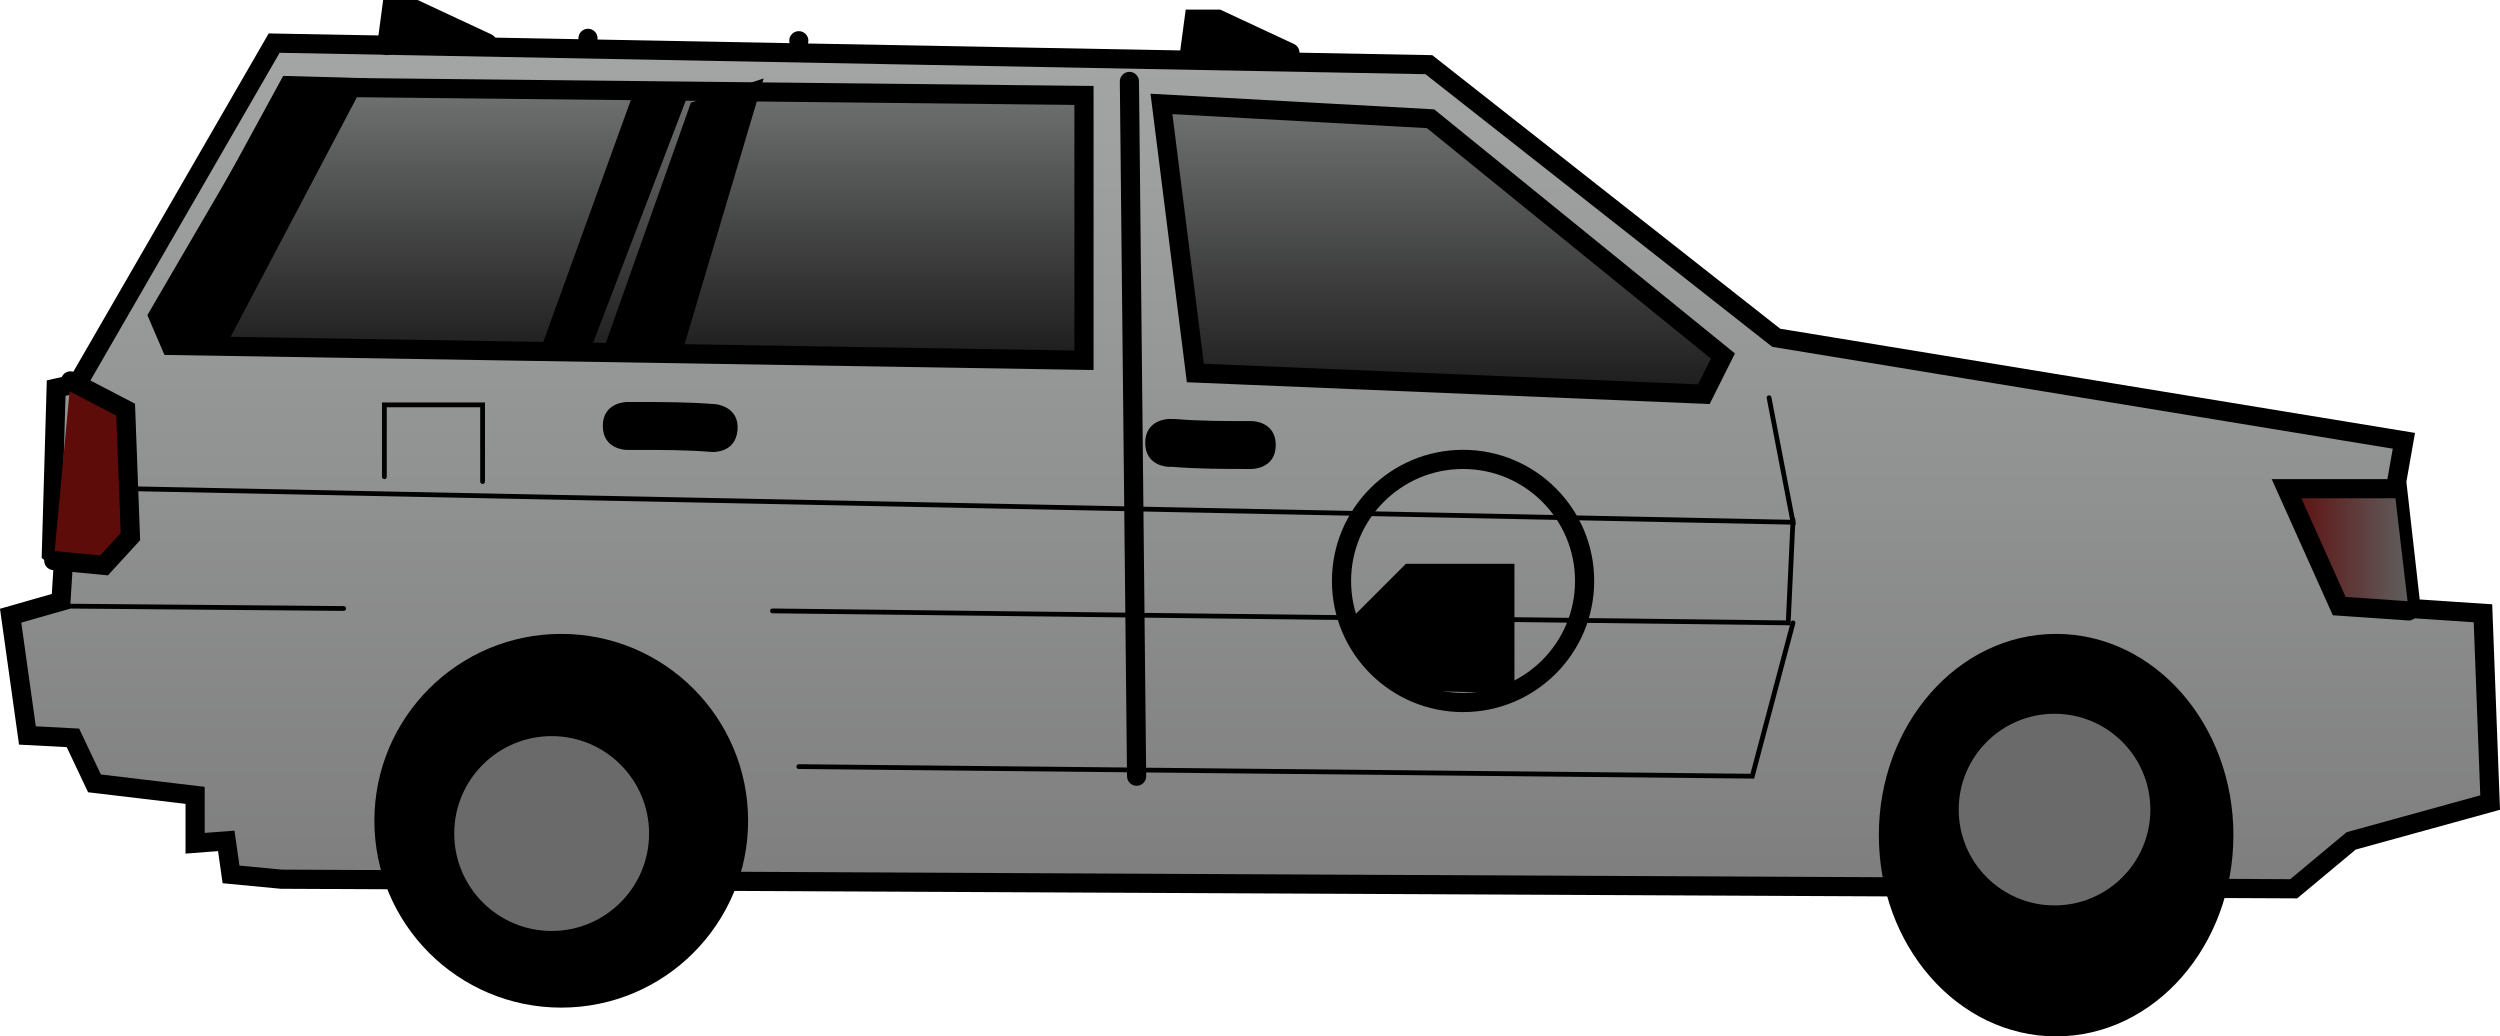 <svg version="1.1" xmlns="http://www.w3.org/2000/svg" xmlns:xlink="http://www.w3.org/1999/xlink" width="260.89" height="108.151" viewBox="0,0,260.89,108.151"><defs><linearGradient x1="317.75" y1="128.953" x2="317.75" y2="217.203" gradientUnits="userSpaceOnUse" id="color-1"><stop offset="0" stop-color="#a4a6a6"/><stop offset="1" stop-color="#7e7e7e"/></linearGradient><linearGradient x1="337.766" y1="135.296" x2="337.766" y2="165.587" gradientUnits="userSpaceOnUse" id="color-2"><stop offset="0" stop-color="#717272"/><stop offset="1" stop-color="#1c1c1c"/></linearGradient><linearGradient x1="252.073" y1="133.527" x2="252.073" y2="162.05" gradientUnits="userSpaceOnUse" id="color-3"><stop offset="0" stop-color="#717272"/><stop offset="1" stop-color="#1c1c1c"/></linearGradient><linearGradient x1="438.625" y1="181.578" x2="425.875" y2="181.578" gradientUnits="userSpaceOnUse" id="color-4"><stop offset="0" stop-color="#5f5f5f"/><stop offset="1" stop-color="#5d0c0a"/></linearGradient></defs><g transform="translate(-187.264,-124.453)"><g data-paper-data="{&quot;isPaintingLayer&quot;:true}" fill-rule="nonzero" stroke-linejoin="miter" stroke-miterlimit="10" stroke-dasharray="" stroke-dashoffset="0" style="mix-blend-mode: normal"><path d="M426.625,217.203l-210,-1l-5.25,-0.5l-0.5,-3.5l-3.25,0.25v-5l-10.5,-1.25l-2.25,-4.75l-4.75,-0.25l-1.75,-12.5l5.25,-1.5l0.25,-4l-1.25,-1l0.5,-17.25l2.25,-0.5l20.5,-35.5l120.5,2.25l36.25,28.5l65.5,10.75l-0.75,4.25l1.5,13.25l7.5,0.5l0.75,19.75l-14.5,4z" data-paper-data="{&quot;index&quot;:null}" fill="url(#color-1)" stroke="#000000" stroke-width="2" stroke-linecap="round"/><path d="M339.943,197.764c-7.005,0 -12.685,-5.679 -12.685,-12.685c0,-7.005 5.679,-12.685 12.685,-12.685c7.005,0 12.685,5.679 12.685,12.685c0,7.005 -5.679,12.685 -12.685,12.685z" data-paper-data="{&quot;index&quot;:null}" fill="none" stroke="#000000" stroke-width="2" stroke-linecap="butt"/><path d="M334.701,196.542l-6.055,-6.508l5.748,-5.748h9.91v12.471" data-paper-data="{&quot;index&quot;:null}" fill="#000000" stroke="#000000" stroke-width="2" stroke-linecap="round"/><path d="M306.774,170.673c0,-2.5 2.5,-2.5 2.5,-2.5l0.65,0.009c2.67,0.225 5.295,0.212 7.973,0.212c0,0 2.5,0 2.5,2.5c0,2.5 -2.5,2.5 -2.5,2.5c-2.817,0 -5.58,0.002 -8.388,-0.23l-0.235,0.009c0,0 -2.5,0 -2.5,-2.5z" data-paper-data="{&quot;index&quot;:null}" fill="#000000" stroke="none" stroke-width="0.5" stroke-linecap="butt"/><path d="M252.671,166.404h1.106c2.745,0 5.43,0.004 8.167,0.23c0,0 2.491,0.208 2.284,2.699c-0.208,2.491 -2.699,2.284 -2.699,2.284c-2.599,-0.219 -5.145,-0.212 -7.752,-0.212h-1.106c0,0 -2.5,0 -2.5,-2.5c0,-2.5 2.5,-2.5 2.5,-2.5z" data-paper-data="{&quot;index&quot;:null}" fill="#000000" stroke="none" stroke-width="0.5" stroke-linecap="butt"/><path d="M336.55,136.844l30.512,24.764l-1.99,3.98l-53.065,-2.211l-3.538,-28.08z" data-paper-data="{&quot;index&quot;:null}" fill="url(#color-2)" stroke="#000000" stroke-width="2" stroke-linecap="round"/><path d="M300.384,134.412v27.638l-95.296,-1.548l-1.327,-3.095l13.93,-23.879z" data-paper-data="{&quot;index&quot;:null}" fill="url(#color-3)" stroke="#000000" stroke-width="2" stroke-linecap="round"/><path d="M265.45,134.191l-7.96,26.754h-6.191l8.844,-24.985z" data-paper-data="{&quot;index&quot;:null}" fill="#000000" stroke="#000000" stroke-width="2" stroke-linecap="round"/><path d="M257.711,135.075l-9.729,25.427h-3.095l9.286,-25.648z" data-paper-data="{&quot;index&quot;:null}" fill="#000000" stroke="#000000" stroke-width="2" stroke-linecap="round"/><path d="M223.919,133.573l-14.123,26.798h-3.802l-1.63,-3.078l13.037,-23.901z" data-paper-data="{&quot;index&quot;:null}" fill="#000000" stroke="#000000" stroke-width="2" stroke-linecap="round"/><path d="M401.833,191.604c9.665,0 17.5,8.954 17.5,20c0,11.046 -7.835,20 -17.5,20c-9.665,0 -17.5,-8.954 -17.5,-20c0,-11.046 7.835,-20 17.5,-20z" data-paper-data="{&quot;index&quot;:null}" fill="#000000" stroke="#000000" stroke-width="2" stroke-linecap="butt"/><path d="M245.833,190.604c10.77,0 19.5,8.73 19.5,19.5c0,10.77 -8.73,19.5 -19.5,19.5c-10.77,0 -19.5,-8.73 -19.5,-19.5c0,-10.77 8.73,-19.5 19.5,-19.5z" data-paper-data="{&quot;index&quot;:null}" fill="#000000" stroke="none" stroke-width="0" stroke-linecap="butt"/><path d="M244.833,221.604c-5.615,0 -10.167,-4.552 -10.167,-10.167c0,-5.615 4.552,-10.167 10.167,-10.167c5.615,0 10.167,4.552 10.167,10.167c0,5.615 -4.552,10.167 -10.167,10.167z" data-paper-data="{&quot;index&quot;:null}" fill="#6a6a6a" stroke="#000000" stroke-width="0" stroke-linecap="butt"/><path d="M401.667,218.938c-5.523,0 -10,-4.477 -10,-10c0,-5.523 4.477,-10 10,-10c5.523,0 10,4.477 10,10c0,5.523 -4.477,10 -10,10z" data-paper-data="{&quot;index&quot;:null}" fill="#6a6a6a" stroke="none" stroke-width="0" stroke-linecap="butt"/><path d="M305.875,205.453l-0.75,-72.5" data-paper-data="{&quot;index&quot;:null}" fill="none" stroke="#000000" stroke-width="2" stroke-linecap="round"/><path d="M311.375,130.203l0.5,-3.75h2.5l7.5,3.5" data-paper-data="{&quot;index&quot;:null}" fill="#000000" stroke="#000000" stroke-width="2" stroke-linecap="round"/><path d="M227.625,129.203l0.5,-3.75h2.5l7.5,3.5" data-paper-data="{&quot;index&quot;:null}" fill="#000000" stroke="#000000" stroke-width="2" stroke-linecap="round"/><path d="M270.625,129.703c-0.552,0 -1,-0.448 -1,-1c0,-0.552 0.448,-1 1,-1c0.552,0 1,0.448 1,1c0,0.552 -0.448,1 -1,1z" data-paper-data="{&quot;index&quot;:null}" fill="#000000" stroke="none" stroke-width="0.5" stroke-linecap="butt"/><path d="M194.625,164.203l5.75,3l0.5,13.25l-2.75,3l-5.25,-0.5" data-paper-data="{&quot;index&quot;:null}" fill="#5d0c0a" stroke="#000000" stroke-width="2" stroke-linecap="round"/><path d="M248.625,129.453c-0.552,0 -1,-0.448 -1,-1c0,-0.552 0.448,-1 1,-1c0.552,0 1,0.448 1,1c0,0.552 -0.448,1 -1,1z" data-paper-data="{&quot;index&quot;:null}" fill="#000000" stroke="none" stroke-width="0.5" stroke-linecap="butt"/><path d="M227.375,174.203v-7.5h10.25v8" data-paper-data="{&quot;index&quot;:null}" fill="none" stroke="#000000" stroke-width="0.5" stroke-linecap="round"/><path d="M438.625,188.203l-7.25,-0.5l-5.5,-12.25h11.25" data-paper-data="{&quot;index&quot;:null}" fill="url(#color-4)" stroke="#000000" stroke-width="2" stroke-linecap="round"/><path d="M374.375,178.703l-0.5,10.75l-106,-1.25" data-paper-data="{&quot;index&quot;:null}" fill="none" stroke="#000000" stroke-width="0.5" stroke-linecap="round"/><path d="M371.875,165.953l2.5,13l-173.5,-3.5" data-paper-data="{&quot;index&quot;:null}" fill="none" stroke="#000000" stroke-width="0.5" stroke-linecap="round"/><path d="M374.375,189.453l-4.25,16l-99.5,-1" data-paper-data="{&quot;index&quot;:null}" fill="none" stroke="#000000" stroke-width="0.5" stroke-linecap="round"/><path d="M193.875,187.703l29.25,0.25" data-paper-data="{&quot;index&quot;:null}" fill="none" stroke="#000000" stroke-width="0.5" stroke-linecap="round"/></g></g></svg>